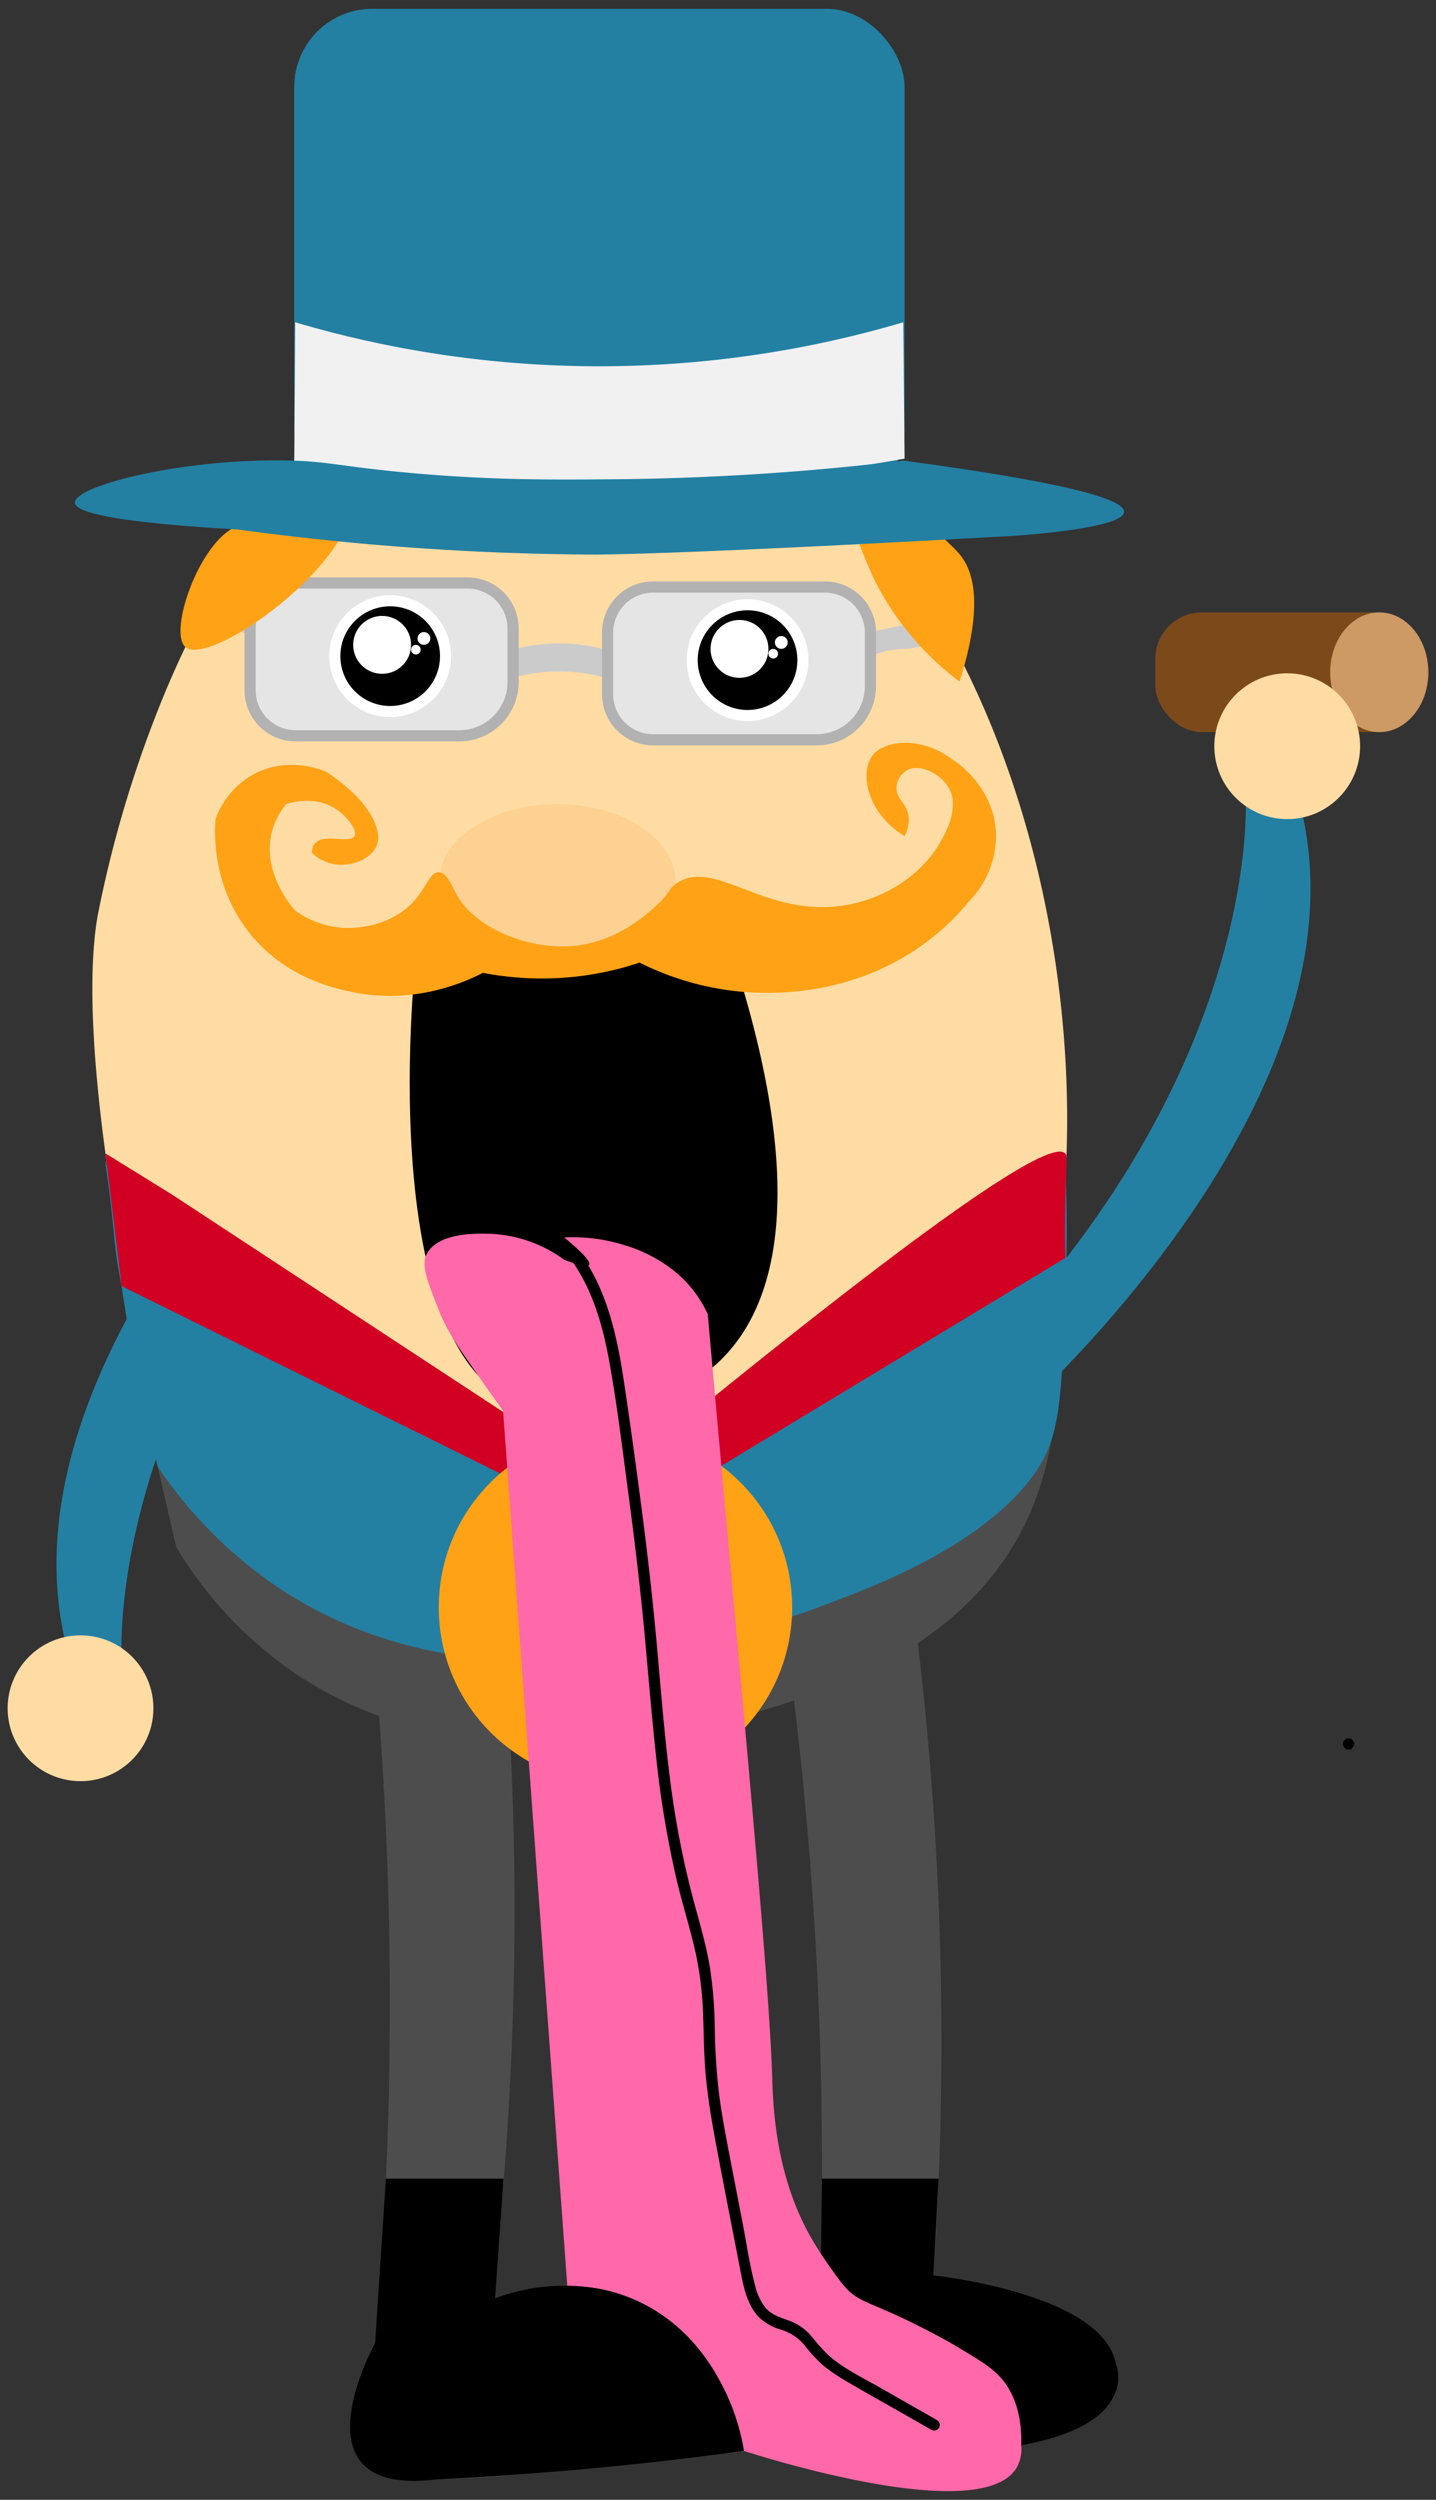 <svg xmlns="http://www.w3.org/2000/svg" width="385" height="670" viewBox="0 0 385 670"><rect x="0" y="0" width="385" height="670" fill="#333333" stroke="none"/><defs><style>.cls-1{fill:#4d4d4d;}.cls-2{fill:#2380a3;}.cls-3{fill:#ffdca3;}.cls-4{fill:#d10023;}.cls-5{fill:#ffa216;}.cls-6{fill:#ff68a9;}.cls-7{fill:#cbcbcb;}.cls-8{fill:#e5e5e5;stroke:#b2b2b2;stroke-miterlimit:10;stroke-width:3px;}.cls-9{fill:#fff;}.cls-10{fill:#fdd192;}.cls-11{fill:#f1f1f1;}.cls-12{fill:#7c4a1a;}.cls-13{fill:#cd9965;}</style></defs><g id="Layer_4" data-name="Layer 4"><path class="cls-1" d="M200.54,656.88c-3.94.48-9.77,1.18-16.85,2-3.73.42-22,2.48-32.67,3.4-32.83,2.83-49.36,4.34-54.73-3.17-1.86-2.61-6-10.64,4.28-31.1a1044.57,1044.57,0,0,0-3.08-211.71c-.66-5.74-1-8.6-1.58-12.8C81.17,293.54,46.78,246.43,66,194c2.72-7.42,4.5-9.46,6.46-9.69,15.43-1.8,45.49,107.86,59,219.68,1,8.43,1.62,14.25,1.79,15.92a904.77,904.77,0,0,1-1.34,196.34c20.81-7.48,42.94-3.24,56.24,10.83C198.56,638.11,200.19,651.66,200.54,656.88Z"/><path class="cls-1" d="M128.86,153a1047,1047,0,0,1,77.77,258.68A1044.81,1044.81,0,0,1,219.52,623s-11.06,21.44-2.84,31.26,84.94,3.89,82.73-16c0,0,5.75-21.33-49.17-28.5a904.84,904.84,0,0,0-7.75-196.19c-21.08-139.86-72.28-251.26-76.13-250.13a7.11,7.11,0,0,0-1.61,1.28c.06.09,2-.7,2.09-1.29C167.12,161.64,149.57,157.39,128.86,153Z"/><path class="cls-2" d="M94,277.58s-98.51,87.21-75.32,167l14,1.24S27,380.91,91.9,306.12Z"/><circle class="cls-3" cx="21.59" cy="457.85" r="19.54"/><path class="cls-1" d="M33.5,343.79c1,7.91,1.3,13.2,2,17.54.32,2.11.71,4.31,1.21,6.81h0c2.33,10.4,5.84,26.46,10.58,46.58a108.51,108.51,0,0,0,27.53,30.7C135.55,491.08,224,452,231.47,448.59c12.87-6,32.69-18.08,43.4-40.22,6.27-12.95,7.92-26.24,9.53-39.17a190.81,190.81,0,0,0,1.06-36c-54.37,64.61-96.48,78-127,75.17C84.9,401.65,35.31,348,33.5,339.55a35.3,35.3,0,0,0-1.06-4.23C32.29,335.35,32.88,338.82,33.5,343.79Z"/><path class="cls-3" d="M257.2,389.13a17.21,17.21,0,0,1-7.14.77s-58.87,13.28-117.57,15.15c-12,.38-24,.28-35.5-.5-19.94-1.36-38.34-4.8-52.55-11.42,0,0-25.83-103.34-18.3-147.48a314.58,314.58,0,0,1,18.09-60,257.3,257.3,0,0,1,11.48-24c26.1-47.81,62.55-75.65,97.42-75.17C192,87,220.25,122.64,235,141.23,306.67,231.64,292.08,377.35,257.2,389.13Z"/><path class="cls-2" d="M347.92,213.25l-14-1.3s4.8,56.84-48,125.18c.17-11.22-.07-20.73-.38-28-55.29,65.7-98.1,79.28-129.18,76.44-74.76-6.83-125.18-61.35-127-70a38.59,38.59,0,0,0-1.07-4.3c-.16,0,.44,3.55,1.07,8.61,1,8.05,1.32,13.42,2,17.84.33,2.14.72,4.38,1.23,6.92h0c1.17,7.91,2.58,16.18,4.31,24.76,1.66,8.28,3.47,16.18,5.38,23.68a119.41,119.41,0,0,0,29.07,30.15c59.73,43,138.6,11.48,159.32,3.22,41.38-16.47,49-34.59,50.6-38.75,2-5.21,2.85-11.23,3.45-20.21C310.68,340.74,365.57,275,347.92,213.25Z"/><path class="cls-4" d="M46.21,320.23,28.3,309.16q2.14,17.77,4.3,35.53l106.58,52.75q-1.62-9.15-3.23-18.3L46.21,320.23,28.3,309.16"/><path class="cls-4" d="M285.58,309.16c-3-3.19-23.39,8-94.73,65.67q-1.62,10.77-3.23,21.53,49-29.6,98-59.21c-.06-3.16-.11-8,0-14C285.8,311.55,286.36,310,285.58,309.16Z"/><circle class="cls-5" cx="165.01" cy="430.81" r="47.37"/><path d="M196.23,255.34l-85,4.3S97.19,392.06,158.55,377C158.55,377,238.22,384.52,196.23,255.34Z"/><path class="cls-6" d="M189.76,352.26a31.67,31.67,0,0,0-10.57-12.8,39.55,39.55,0,0,0-11.65-5.7,46.75,46.75,0,0,0-16.28-2.11q7.43,6.17,6.7,7.36c-.36.59-2.2.39-6.7-1.38a36.29,36.29,0,0,0-19.62-6.94c-3.36-.11-14.13-.5-17.22,5.39-1.53,2.91,0,7,3.23,15.07,2.44,6.25,5.82,10.71,11.84,19.38,2.21,3.18,4.09,5.77,5.38,7.53q8.61,117.35,17.23,234.68A43.94,43.94,0,0,1,169.32,616c23.52,9.71,29.45,37.4,30.14,40.91,7,2.22,64.29,20.11,73.21,4.31a10.09,10.09,0,0,0,1.13-5.82c1.79-5.31,1.3-9.06.61-11.4-1.88-6.44-7.68-10.46-40.5-26.92l-4.31-2.15c-.95-.87-2.52-2.34-4.3-4.31-17.6-19.46-18-45.53-18.3-54.9C206,527.14,198.73,453.22,189.76,352.26Z"/><path class="cls-7" d="M163.94,182.13a46.37,46.37,0,0,0-28,0V174.6a46.37,46.37,0,0,1,28,0Z"/><path class="cls-7" d="M252.21,166c-4.11.55-8.43,1.26-12.92,2.15q-5,1-9.69,2.15v7.54a28.54,28.54,0,0,1,7.54-3.23c3.38-.9,5.13-.41,8.61-1.08a27.88,27.88,0,0,0,8.61-3.23C253.65,168.86,252.93,167.42,252.21,166Z"/><path class="cls-8" d="M175.06,157.34h46.11a12.2,12.2,0,0,1,12.2,12.2v14.33A14.41,14.41,0,0,1,219,198.28h-43.9a12.2,12.2,0,0,1-12.2-12.2V169.54A12.2,12.2,0,0,1,175.06,157.34Z"/><path class="cls-7" d="M61.67,146.61c-.15.27-3.39,6.47,0,11.84a11,11,0,0,0,5.38,4.31v7.53a14,14,0,0,1-5.38-3.23c-4.62-4.48-4.37-10.71-4.31-11.84Z"/><circle class="cls-9" cx="200.42" cy="176.93" r="16.33"/><circle cx="200.42" cy="176.93" r="13.36"/><circle class="cls-9" cx="198.26" cy="173.92" r="7.76"/><circle class="cls-9" cx="209.47" cy="172.19" r="1.72"/><circle class="cls-9" cx="207.31" cy="175.21" r="1.29"/><path class="cls-8" d="M79.25,156.26h46.11a12.2,12.2,0,0,1,12.2,12.2V182.8a14.41,14.41,0,0,1-14.41,14.41H79.25A12.2,12.2,0,0,1,67.05,185V168.46A12.2,12.2,0,0,1,79.25,156.26Z"/><circle class="cls-9" cx="104.61" cy="175.86" r="16.33"/><circle cx="104.61" cy="175.86" r="13.36"/><circle class="cls-9" cx="102.45" cy="172.84" r="7.76"/><circle class="cls-9" cx="113.66" cy="171.12" r="1.72"/><circle class="cls-9" cx="111.5" cy="174.13" r="1.29"/><path class="cls-5" d="M116.6,130.26c-3.12,0-9.8.12-16.19,4.19a29.35,29.35,0,0,0-9.49,10.25c-10,16.4-35.79,32.88-41.09,28.82-4.78-3.65,3.12-27,12.73-32,5.25-2.77,7-4.48,10.66-7.65a16.77,16.77,0,0,0,3.15-3.65c3.42-5.16,1.54-7.59,5-15.07s6.21-6.85,10.48-13.74c5.5-8.86,3.17-13.51,7.94-26.71a78.6,78.6,0,0,1,8.9-17.42,87.64,87.64,0,0,1,43.86-10.72c46,1.13,76.55,38.91,81.45,45.16a85.55,85.55,0,0,0,.47,16.42c.68,5.41,1.28,10.17,3.75,15.89,2.35,5.46,5.23,9.07,9.06,13.8,5.48,6.78,7.85,8.11,10.1,10.86,3.71,4.55,6.32,13.67-.12,34a77.92,77.92,0,0,1-21.2-24.19C229.74,147,229.9,140,223.15,134.77c-7.19-5.55-14.23-2.84-31.22-2.16C168.66,133.55,150.05,130,116.6,130.26Z"/><ellipse class="cls-10" cx="149.4" cy="236.5" rx="31.76" ry="20.99"/><path d="M135,583.93H103.47L100.57,628s-22.91,41.06,15.92,36.59q16.79-.83,34.53-2.32c16.83-1.43,33-3.26,48.44-5.38A58.29,58.29,0,0,0,192.92,638c-5.34-9.88-14.83-20.69-31.39-24.38A52.79,52.79,0,0,0,132.72,616Q133.86,599.95,135,583.93Z"/><path d="M220.37,583.93h31.26l-1.39,25.9s45.29,4.68,48.93,23.71c0,0,7,16-25.37,21.83.35-10.62-3.64-16-5.33-17.92-2.51-2.87-5.81-4.86-12-8.56-1.07-.64-3.56-2.12-8.12-4.46-15.24-7.83-17.91-7-22-11.69C224,610,218,601.05,220.12,604h0Z"/><rect class="cls-2" x="78.89" y="2.36" width="163.63" height="133.49" rx="20.93"/><path class="cls-11" d="M242.52,122.93a482.3,482.3,0,0,1-81.81,7.53A481.45,481.45,0,0,1,78.89,124q.14-18.81.25-37.62a288.22,288.22,0,0,0,80.49,11.79,288,288,0,0,0,82.54-11.79Q242.35,104.65,242.52,122.93Z"/><path class="cls-2" d="M75.71,123.4c-28.12-.3-55.85,6.95-55.61,11.33.12,2.3,8,5.13,43.6,7.18a729.55,729.55,0,0,0,96.1,6.73s21.57.07,111.54-5c0,0,84.09-5.05-29.17-20.19a697.32,697.32,0,0,1-77.22,5c-16.38.15-32.79.3-54.92-1.69C90.56,125,88.08,123.53,75.71,123.4Z"/><rect class="cls-12" x="309.75" y="164.13" width="70.32" height="32.09" rx="12.49"/><ellipse class="cls-13" cx="369.79" cy="180.18" rx="13.16" ry="16.05"/><path class="cls-5" d="M117.65,233.81c-2.56-.12-3.24,4.42-7.54,8.61-6.93,6.75-16.89,6.35-17.92,6.29a25,25,0,0,1-13-4.62c-1-1.08-9.11-10.42-6.26-21.25a19.44,19.44,0,0,1,3.79-7.33c1.53-.48,7.54-2.18,12.92,1.07,3.39,2.06,6.29,5.95,5.38,7.54-1.21,2.12-8.48-1-10.77,2.15a3.86,3.86,0,0,0-.62,2.35,11.73,11.73,0,0,0,6,3c4.58.76,10.12-1.42,11.46-5.25a6.47,6.47,0,0,0,.1-3.63c-1.71-7.71-11-14.1-13.72-15.88-1.15-.49-10.46-4.33-19.69.78a22.42,22.42,0,0,0-10,11.86c-.29,3.78-.86,17.07,8.18,29.35,9.29,12.6,22.53,15.74,27.78,16.89,17.47,3.86,31.53-2.84,35.74-5a82.81,82.81,0,0,0,42-2.74A76.09,76.09,0,0,0,207,266.1c5.67-.11,24.61-.76,41.92-14a66.22,66.22,0,0,0,11-10.65,25.08,25.08,0,0,0,7.12-18c-.43-12.53-10.69-19.27-11.61-19.84-8.37-6.35-18.27-5.34-21.53-1.08-3.48,4.55-1.45,15.51,8.61,21.53a8.77,8.77,0,0,0,1.08-5.38c-.52-3.45-3.27-4.43-3.23-7.54a5.73,5.73,0,0,1,2.78-4.67c3.41-1.94,9.06.91,11.21,4.67,3.21,5.59-1.37,13.13-2.71,15.34-5,8.3-15.28,15.2-27.31,16.45-20.4,2.1-33.17-13.15-43.18-6-2,1.44-1.13,1.79-4.49,5.08-2.27,2.22-10.73,10.5-23.19,11.53s-26.54-5.18-31.16-14C121,237.27,119.83,233.91,117.65,233.81Z"/><path d="M153.12,337.61c6,8.37,8.66,18.35,10.42,28.34,2,11.33,3.39,22.8,4.91,34.21,1.58,11.81,3,23.63,4.15,35.49,1.1,11.6,2,23.21,3.27,34.79a267.63,267.63,0,0,0,5.79,34.44c1.38,5.62,3.09,11.15,4.44,16.78a90.49,90.49,0,0,1,2.37,17.41c.24,5.84.22,11.7.78,17.53s1.51,11.58,2.58,17.32c2.17,11.67,4.49,23.31,6.74,35,.84,4.3,1.8,9,5,12.26a15,15,0,0,0,6,3.28,13.07,13.07,0,0,1,6.14,4.13,39.44,39.44,0,0,0,5,5.4,47.29,47.29,0,0,0,6.12,4.19c5,2.94,10.06,5.75,15.09,8.62l7.77,4.43a1.5,1.5,0,0,0,1.52-2.59l-15.56-8.87c-4.6-2.62-9.62-5-13.6-8.57a60.77,60.77,0,0,1-4.72-5.3,14.26,14.26,0,0,0-6-4c-2.23-.82-4.44-1.46-6.06-3.33a15,15,0,0,1-2.82-6c-1.43-5.3-2.21-10.82-3.25-16.21q-1.68-8.75-3.38-17.49c-1.11-5.77-2.24-11.55-3-17.38a168.82,168.82,0,0,1-1.18-17.55,115.21,115.21,0,0,0-1.4-17.2c-1-5.69-2.63-11.25-4.15-16.82a243.48,243.48,0,0,1-6.57-34.06c-1.44-11.56-2.36-23.17-3.4-34.77s-2.37-23.4-3.88-35.07-3.07-23.06-4.78-34.56c-1.47-9.87-3.34-19.87-7.85-28.87a48,48,0,0,0-3.88-6.45c-1.11-1.56-3.72-.06-2.59,1.51Z"/><path d="M361.54,468.91a1.5,1.5,0,0,0,0-3,1.5,1.5,0,0,0,0,3Z"/><circle class="cls-3" cx="345.11" cy="200" r="19.54"/></g></svg>
